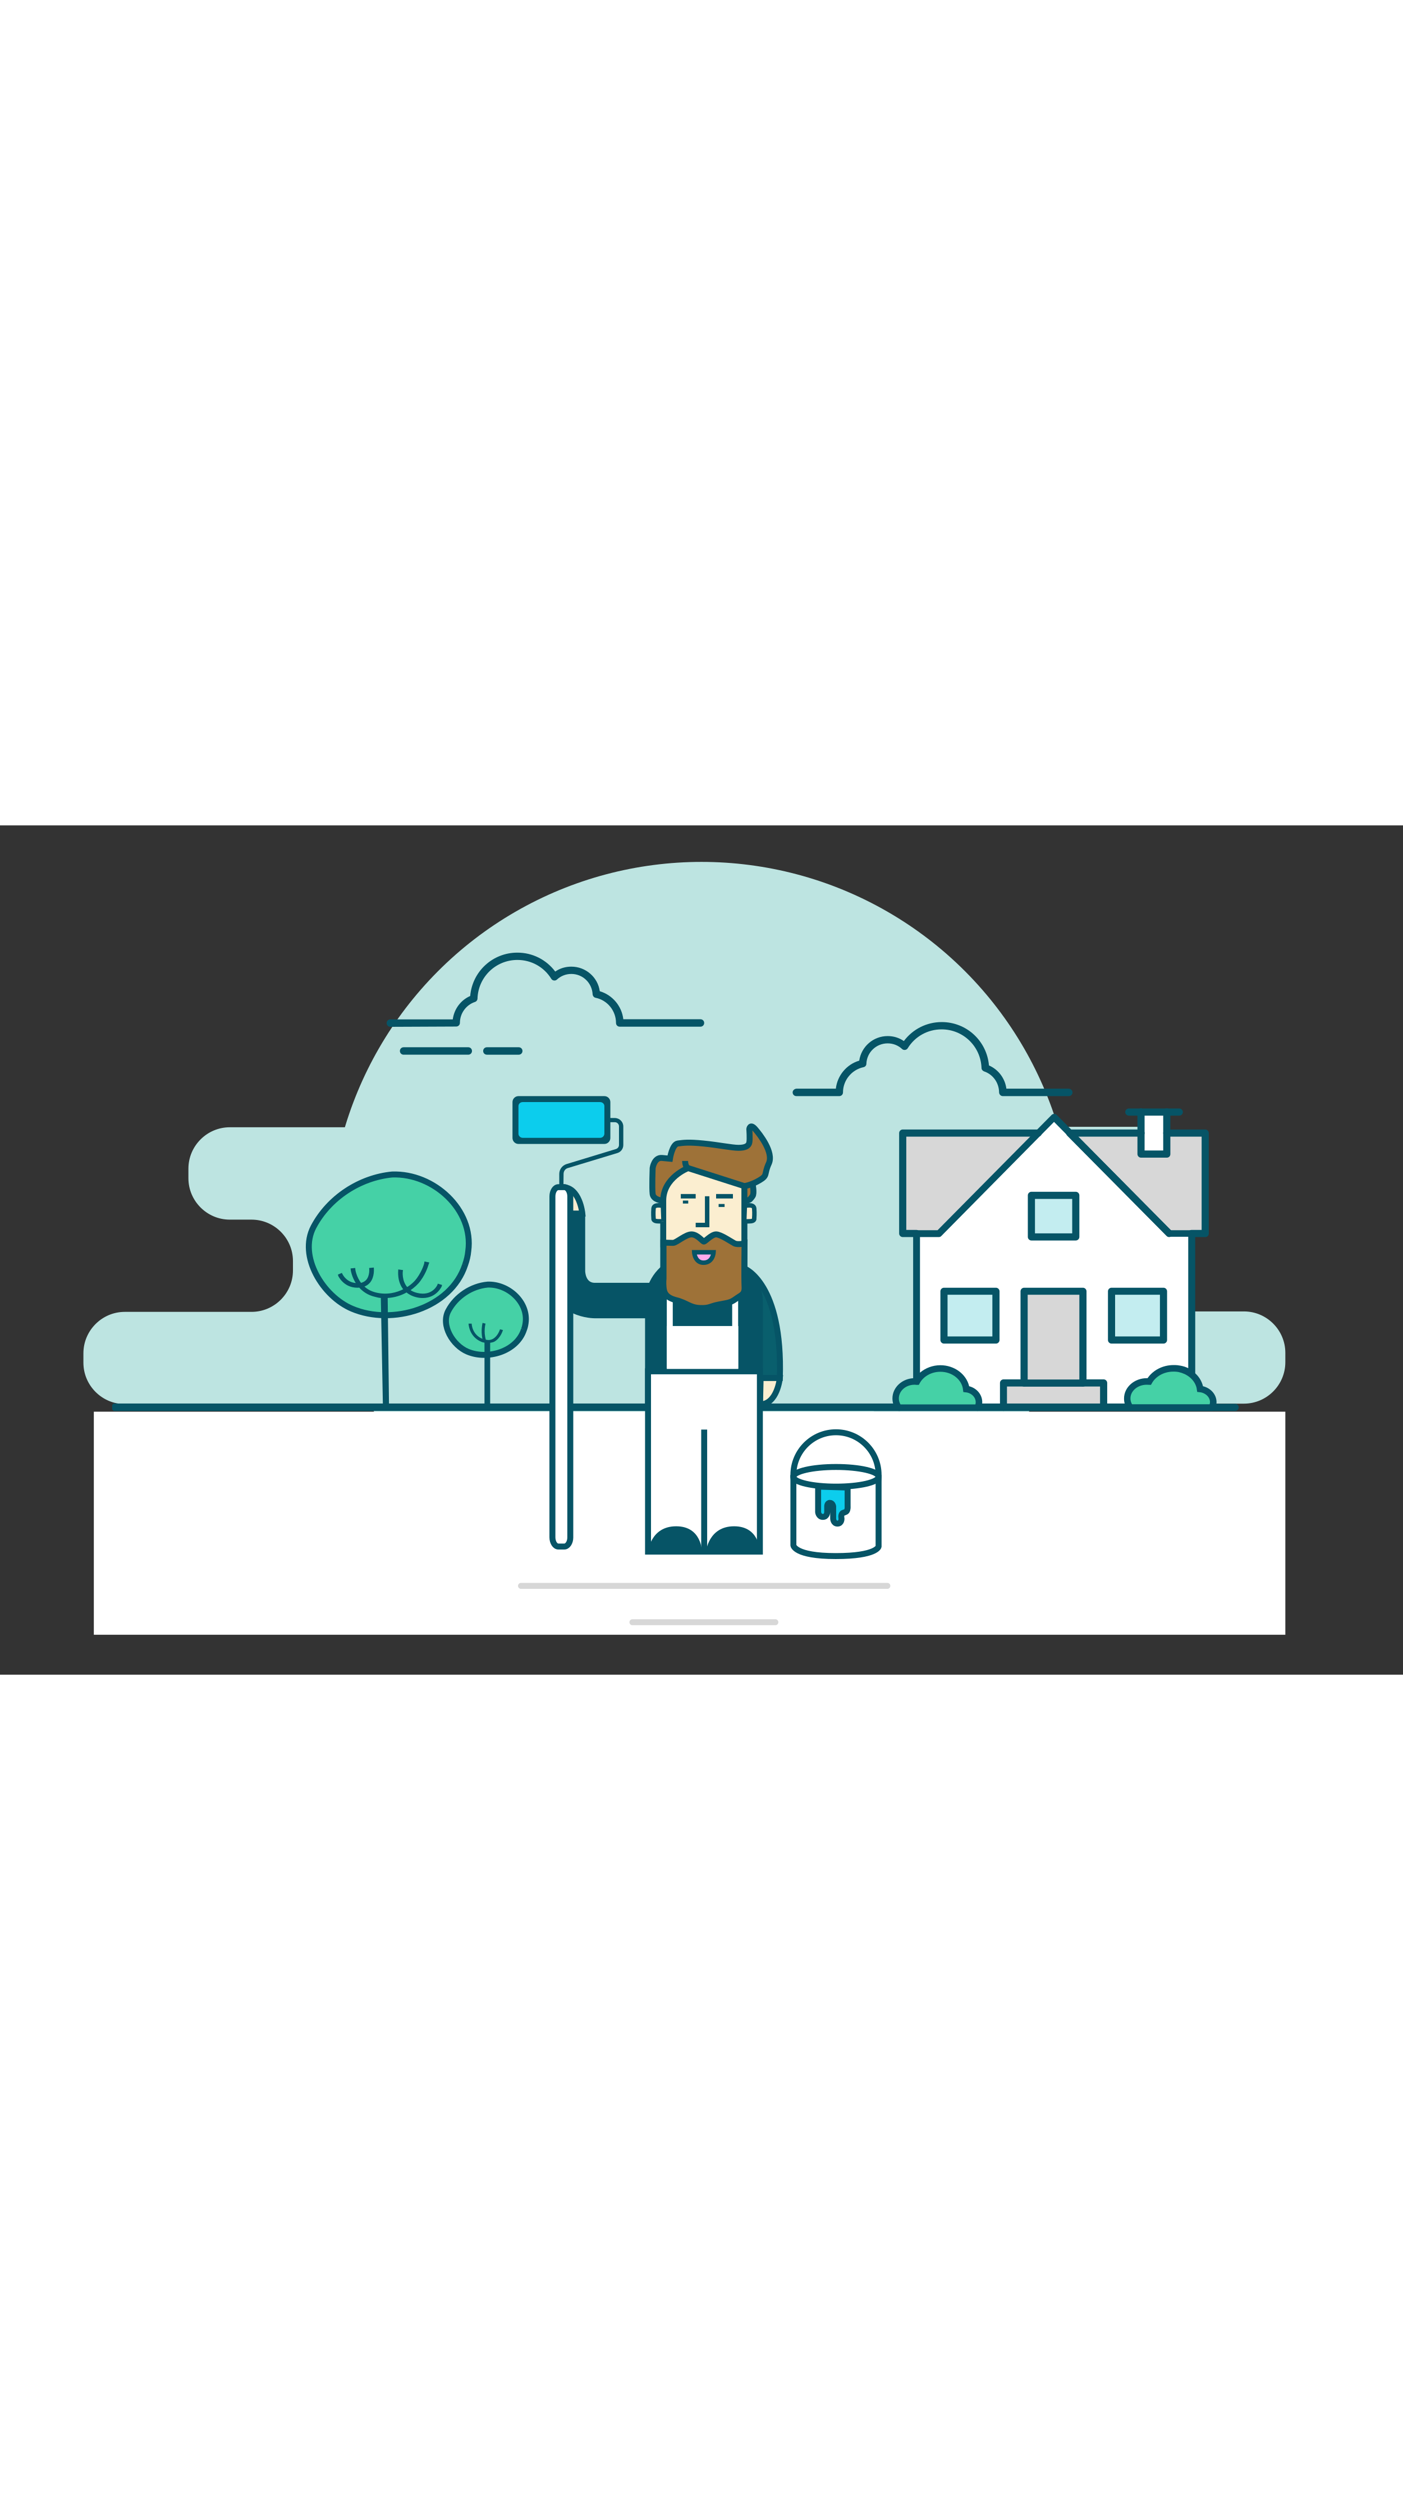 <svg id="illustration" class="anim hidden visible" x="0px" y="0px" width="320px" viewBox="0 0 942 570" version="1.1" xmlns="http://www.w3.org/2000/svg" xmlns:xlink="http://www.w3.org/1999/xlink"><rect x="0" y="0" width="942" height="570" fill="#333333" stroke="none"/><style>.f0{fill:none}.f1{fill:#BDE4E1}.f2{fill:#095F6D}.f3{fill:#065466}.f4{fill:#45D1A6}.f5{fill:#9E7238}.f6{fill:#FBEED0}.f7{fill:#FFABEB}.f8{fill:#FFF}.f9{fill:#D7D7D7}.f10{fill:#C3EDF0}.f11{fill:#0CCDED}.s0{stroke:none}.s1,.s2{stroke-miterlimit:10}.s1{stroke:#065466}.s2{stroke:#FFF}.s_w1{stroke-width:1}.s_w2{stroke-width:2}.s_w3{stroke-width:3}.s_w4{stroke-width:4}.s_w5{stroke-width:5}</style><g class="f1"><path d="M451.7,388.4c15.3,0,27.8-12.5,27.8-27.8v-6.3c0-15.3-12.5-27.8-27.8-27.8H336.2c-15.3,0-27.8-12.5-27.8-27.8v-6.3c0-15.3,12.5-27.8,27.8-27.8h186c15.3,0,27.8-12.5,27.8-27.8v-6.4c0-15.3-12.5-27.8-27.8-27.8H154.3c-15.3,0-27.8,12.5-27.8,27.8v6.4c0,15.3,12.5,27.8,27.8,27.8h14.6c15.3,0,27.8,12.5,27.8,27.8v6.3c0,15.3-12.5,27.8-27.8,27.8H83.8C68.5,326.5,56,339,56,354.3v6.3c0,15.3,12.5,27.8,27.8,27.8L451.7,388.4L451.7,388.4z M457.2,388.3h75.4H770c15.3,0,27.8-12.5,27.8-27.8v-6.3c0-15.3-12.5-27.8-27.8-27.8H598.5c15.3,0,27.8-12.5,27.8-27.8v-6.3c0-15.3-12.5-27.8-27.8-27.8H482.9c-15.3,0-152,0.1-167.3,0.1h-85.1c-15.3,0-27.8,12.5-27.8,27.8v6.3c0,15.3,12.5,27.8,27.8,27.8C230.5,326.5,472.5,388.3,457.2,388.3z M835.2,388.1c15.3,0,27.8-12.5,27.8-27.8V354c0-15.3-12.5-27.8-27.8-27.8h-85.1c-15.3,0-27.8-12.5-27.8-27.8v-6.3c0-15.3,12.5-27.8,27.8-27.8h14.6c15.3,0,27.8-12.5,27.8-27.8v-6.4c0-15.3-12.5-27.8-27.8-27.8H396.8c-15.3,0-27.8,12.5-27.8,27.8v6.4c0,15.3,12.5,27.8,27.8,27.8h186c15.3,0,27.8,12.5,27.8,27.8v6.3c0,15.3-12.5,27.8-27.8,27.8H467.3c-15.3,0-27.8,12.5-27.8,27.8v6.3c0,15.3,12.5,27.8,27.8,27.8L835.2,388.1L835.2,388.1z"></path><circle cx="471" cy="274.5" r="250"></circle></g><rect class="f8" x="63" y="393.5" width="800" height="149.7"></rect><g class="f9"><path d="M595.8,512.4h-246c-1.1,0-2-0.9-2-2l0,0c0-1.1,0.9-2,2-2h246c1.1,0,2,0.9,2,2l0,0C597.8,511.5,596.9,512.4,595.8,512.4z"></path><path d="M520.6,536.8h-96c-1.1,0-2-0.9-2-2l0,0c0-1.1,0.9-2,2-2h96c1.1,0,2,0.9,2,2l0,0C522.6,535.9,521.7,536.8,520.6,536.8z"></path></g><g class="f3"><path d="M314.4,153.9H271c-1.4,0-2.5-1.1-2.5-2.5s1.1-2.5,2.5-2.5h43.4c1.4,0,2.5,1.1,2.5,2.5C316.9,152.8,315.8,153.9,314.4,153.9z"></path><path d="M337.6,148.9h10.7c1.4,0,2.5,1.1,2.5,2.5s-1.1,2.5-2.5,2.5h-21.4c-1.4,0-2.5-1.1-2.5-2.5s1.1-2.5,2.5-2.5H337.6"></path><path d="M262.1,135.2c-1.4,0-2.5-1.1-2.5-2.5s1.1-2.5,2.5-2.5H304c0.9-6.9,5.3-12.9,11.7-15.7c1.4-16.4,15-29.1,31.7-29.1c10.1,0,19.4,4.7,25.4,12.7c3.2-2.2,6.9-3.3,10.8-3.3c9.7,0,17.8,7.1,19.1,16.5c8.5,2.5,14.8,10,15.8,18.8h51.8c1.4,0,2.5,1.1,2.5,2.5s-1.1,2.5-2.5,2.5h-54.2c-1.4,0-2.5-1.1-2.5-2.5c0-8.2-5.8-15.3-13.7-16.9c-1.1-0.2-1.9-1.2-2-2.3c-0.4-7.7-6.6-13.7-14.3-13.7c-3.6,0-7,1.3-9.7,3.8c-0.5,0.5-1.3,0.7-2,0.6s-1.4-0.5-1.8-1.2c-4.9-7.9-13.4-12.6-22.7-12.6c-14.5,0-26.3,11.4-26.8,25.9c0,1-0.7,2-1.7,2.3c-6,2-10.1,7.7-10.1,14c0,1.4-1.1,2.5-2.5,2.5L262.1,135.2L262.1,135.2z"></path><path d="M717.6,181.7c1.5,0,2.6-1.2,2.5-2.7c-0.1-1.3-1.3-2.3-2.7-2.3h-41.7l0,0c-0.9-6.9-5.3-12.8-11.7-15.6l0,0c-1.4-16.4-15-29.1-31.7-29.1c-10.1,0-19.4,4.7-25.4,12.7c0,0,0,0-0.1,0c-3.2-2.2-6.9-3.3-10.8-3.3c-9.7,0-17.7,7.1-19.1,16.5l0,0c-8.5,2.5-14.7,10-15.7,18.8l0,0h-26.3c-1.3,0-2.6,1-2.7,2.3c-0.1,1.5,1,2.7,2.5,2.7h28.8c1.4,0,2.5-1.1,2.5-2.5c0-8.1,5.8-15.2,13.7-16.9c1.1-0.2,2-1.1,2-2.3c0.3-7.7,6.6-13.7,14.3-13.7c3.6,0,7,1.3,9.7,3.8c0.5,0.5,1.3,0.7,2,0.6s1.4-0.5,1.8-1.2c4.9-7.9,13.4-12.6,22.7-12.6c14.5,0,26.3,11.4,26.8,25.9c0,1,0.7,1.9,1.7,2.3c6,2,10,7.6,10.1,14c0,1.4,1.1,2.6,2.5,2.6H717.6L717.6,181.7z"></path></g><g class="s0"><g class="f8"><path d="M769.9,373.5c-7.1,0-12.9,5-12.9,11.2c0,2.2,0.7,4.3,2,6h-18v-16.4h-13.9v-61.6h-39.5v61.6h-13.8v16.4h-17.5c0.5-1.1,0.8-2.3,0.8-3.5c0-4.4-3.7-8.1-8.5-8.6c-1-7.8-8.3-13.8-17.2-13.8c-6.9,0-12.9,3.6-15.7,8.9c-0.1,0-0.3,0-0.4,0v-99.6h15l66.8-67.4l10.6-10.7l77.3,78.1l0,0h15V369c-1-0.8-2.1-1.5-3.3-2.1c-0.2-0.1-0.5-0.2-0.7-0.3c-0.5-0.2-1-0.4-1.5-0.6c-0.2-0.1-0.4-0.1-0.6-0.2c-1.2-0.4-2.4-0.6-3.7-0.8c-0.5-0.1-0.9-0.1-1.4-0.1c-0.3,0-0.6,0-0.9,0c-7.2,0-13.3,3.6-16.2,8.9C771.1,373.5,770.5,373.5,769.9,373.5z M781.2,345.4v-32.7h-34.9v32.7H781.2z M722.3,276.2v-27.9h-29.8v27.9H722.3z M668.7,345.4v-32.7h-34.9v32.7H668.7z"></path><polygon points="783.4,206.5 783.4,220.6 766.1,220.6 766.1,206.5 766.1,192.4 783.4,192.4"></polygon></g><g class="f10"><rect x="746.3" y="312.6" width="34.9" height="32.7"></rect><rect x="633.8" y="312.6" width="34.9" height="32.7"></rect><rect x="692.5" y="248.2" width="29.8" height="27.9"></rect></g><g class="f9"><polygon points="697.1,206.5 630.3,273.9 615.3,273.9 606.1,273.9 606.1,206.5"></polygon><polygon points="809.2,206.5 809.2,273.9 800,273.9 785,273.9 718.2,206.5 766.1,206.5 766.1,220.6 783.4,220.6 783.4,206.5"></polygon><rect x="687.6" y="312.6" width="39.5" height="61.6"></rect><polygon points="741,374.3 741,390.6 673.8,390.6 673.8,374.3 687.6,374.3 727.1,374.3"></polygon></g><g class="f3"><path d="M615.3,276.3h-9.2c-1.3,0-2.4-1.1-2.4-2.4v-67.4c0-1.3,1.1-2.4,2.4-2.4h91c1.3,0,2.4,1.1,2.4,2.4c0,1.3-1.1,2.4-2.4,2.4h-88.6v62.6h6.8c1.3,0,2.4,1.1,2.4,2.4S616.6,276.3,615.3,276.3z"></path><path d="M809.2,276.3H800c-1.3,0-2.4-1.1-2.4-2.4s1.1-2.4,2.4-2.4h6.8v-62.6h-23.4c-1.3,0-2.4-1.1-2.4-2.4c0-1.3,1.1-2.4,2.4-2.4h25.8c1.3,0,2.4,1.1,2.4,2.4v67.4C811.6,275.3,810.6,276.3,809.2,276.3z"></path><path d="M785,276.3c-0.6,0-1.2-0.2-1.7-0.7l-66.8-67.4c-0.7-0.7-0.9-1.7-0.5-2.6c0.4-0.9,1.2-1.5,2.2-1.5h47.9c1.3,0,2.4,1.1,2.4,2.4c0,1.3-1.1,2.4-2.4,2.4H724l62.7,63.3c0.9,0.9,0.9,2.5,0,3.4C786.2,276.1,785.6,276.3,785,276.3z"></path><path d="M673.8,393c-1.3,0-2.4-1.1-2.4-2.4v-16.4c0-1.3,1.1-2.4,2.4-2.4h13.8c1.3,0,2.4,1.1,2.4,2.4s-1.1,2.4-2.4,2.4h-11.5v14C676.2,391.9,675.1,393,673.8,393z"></path><path d="M741,393c-1.3,0-2.4-1.1-2.4-2.4v-14h-11.5c-1.3,0-2.4-1.1-2.4-2.4s1.1-2.4,2.4-2.4H741c1.3,0,2.4,1.1,2.4,2.4v16.4C743.4,391.9,742.3,393,741,393z"></path><path d="M727.1,376.7h-39.5c-1.3,0-2.4-1.1-2.4-2.4v-61.6c0-1.3,1.1-2.4,2.4-2.4h39.5c1.3,0,2.4,1.1,2.4,2.4v61.6C729.5,375.6,728.5,376.7,727.1,376.7z M690,371.9h34.7V315H690V371.9z"></path><path d="M668.7,347.8h-34.9c-1.3,0-2.4-1.1-2.4-2.4v-32.7c0-1.3,1.1-2.4,2.4-2.4h34.9c1.3,0,2.4,1.1,2.4,2.4v32.7C671.1,346.7,670,347.8,668.7,347.8z M636.2,343h30.1v-28h-30.1V343z"></path><path d="M781.2,347.8h-34.9c-1.3,0-2.4-1.1-2.4-2.4v-32.7c0-1.3,1.1-2.4,2.4-2.4h34.9c1.3,0,2.4,1.1,2.4,2.4v32.7C783.6,346.7,782.5,347.8,781.2,347.8z M748.7,343h30.1v-28h-30.1V343z"></path><path d="M722.3,278.6h-29.8c-1.3,0-2.4-1.1-2.4-2.4v-27.9c0-1.3,1.1-2.4,2.4-2.4h29.8c1.3,0,2.4,1.1,2.4,2.4v27.9C724.7,277.5,723.6,278.6,722.3,278.6z M694.9,273.8h25v-23.1h-25V273.8z"></path><path d="M783.4,223h-17.3c-1.3,0-2.4-1.1-2.4-2.4v-28.3c0-1.3,1.1-2.4,2.4-2.4c1.3,0,2.4,1.1,2.4,2.4v25.9H781v-25.9c0-1.3,1.1-2.4,2.4-2.4c1.3,0,2.4,1.1,2.4,2.4v28.3C785.8,222,784.8,223,783.4,223z"></path><path d="M791.8,194.8h-33.9c-1.3,0-2.4-1.1-2.4-2.4c0-1.3,1.1-2.4,2.4-2.4h33.9c1.3,0,2.4,1.1,2.4,2.4S793.1,194.8,791.8,194.8z"></path><path d="M829.3,393h-15.7c-1.3,0-2.4-1.1-2.4-2.4s1.1-2.4,2.4-2.4h15.7c1.3,0,2.4,1.1,2.4,2.4S830.6,393,829.3,393z"></path><path d="M604,393h-17c-1.3,0-2.4-1.1-2.4-2.4s1.1-2.4,2.4-2.4h17c1.3,0,2.4,1.1,2.4,2.4S605.3,393,604,393z"></path><path d="M656.3,393h-52.8c-0.8,0-1.5-0.4-1.9-1c-1.6-2.2-2.4-4.8-2.4-7.4c0-7.5,6.7-13.6,14.9-13.6c0.5,0,1.1,0,1.6,0.1h0.3c1.3,0.1,2.3,1.3,2.2,2.6c-0.1,1.3-1.3,2.3-2.6,2.1h-0.3c-0.4-0.1-0.8-0.1-1.1-0.1c-5.6,0-10.1,3.9-10.1,8.8c0,1.2,0.3,2.5,0.9,3.6h51.4c1.3,0,2.4,1.1,2.4,2.4C658.7,391.9,657.6,393,656.3,393z"></path><path d="M813.6,393H759c-1.3,0-2.4-1.1-2.4-2.4s1.1-2.4,2.4-2.4h52.9c0.1-0.4,0.1-0.7,0.1-1.1c0-3.1-2.9-5.8-6.6-6.2c-1.1-0.1-2-1-2.1-2.1c-0.4-3.1-2.1-6-4.8-8.1c-1-0.8-1.2-2.3-0.4-3.4c0.8-1,2.3-1.2,3.4-0.4c3.2,2.5,5.3,5.8,6.2,9.5c5.3,1.3,9.1,5.6,9.1,10.7c0,1.6-0.4,3.1-1.1,4.6C815.3,392.5,814.5,393,813.6,393z"></path><path d="M759,393H656.3c-0.8,0-1.6-0.4-2-1.1s-0.5-1.6-0.1-2.3c0.4-0.8,0.6-1.6,0.6-2.4c0-3.1-2.7-5.8-6.3-6.2c-1.1-0.1-2-1-2.1-2.1c-0.8-6.7-7.2-11.7-14.9-11.7c-5.8,0-11.1,3-13.6,7.6c-0.5,0.9-1.4,1.4-2.3,1.3c-0.2,0-0.3,0-0.4,0c-1.2-0.1-2.1-1.2-2.1-2.4v-99.6c0-1.3,1.1-2.4,2.4-2.4h14l76.6-77.4c0.9-0.9,2.5-0.9,3.4,0l76.6,77.4h14c1.3,0,2.4,1.1,2.4,2.4V369c0,0.9-0.5,1.8-1.4,2.2c-0.8,0.4-1.8,0.3-2.5-0.3c-0.9-0.7-1.8-1.3-2.9-1.8c-0.2-0.1-0.4-0.2-0.6-0.3c-0.5-0.2-0.9-0.4-1.3-0.5l-0.6-0.2c-1-0.3-2.1-0.5-3.2-0.7c-0.4,0-0.8-0.1-1.2-0.1H788c-6,0-11.5,3-14.1,7.6c-0.5,0.9-1.4,1.3-2.4,1.2c-0.4-0.1-1-0.1-1.5-0.1c-5.8,0-10.5,3.9-10.5,8.8c0,1.6,0.5,3.2,1.5,4.6c0.5,0.7,0.6,1.7,0.2,2.5C760.8,392.5,760,393,759,393z M659.4,388.2h95.8c-0.4-1.2-0.5-2.4-0.5-3.6c0-7.5,6.9-13.6,15.3-13.6c0.2,0,0.3,0,0.5,0c3.7-5.4,10.2-8.8,17.5-8.8h0.9h0.1c0.5,0,1,0.1,1.6,0.1c1.4,0.2,2.8,0.4,4.1,0.8l0.7,0.2c0.7,0.2,1.2,0.5,1.8,0.7c0.2,0.1,0.4,0.2,0.6,0.3v-88.2H785c-0.6,0-1.3-0.3-1.7-0.7L707.7,199L632,275.6c-0.4,0.5-1.1,0.7-1.7,0.7h-12.6v91c3.6-3.1,8.5-5,13.7-5c9.4,0,17.4,6,19.3,14.1c5.1,1.3,8.8,5.6,8.8,10.7C659.5,387.5,659.5,387.9,659.4,388.2z"></path><path d="M813.8,393h-737c-0.8,0-1.5-0.7-1.5-1.5v-2c0-0.8,0.7-1.5,1.5-1.5h737c0.8,0,1.5,0.7,1.5,1.5v2C815.3,392.3,814.7,393,813.8,393z"></path></g></g><g class="f4 s1 s_w4"><path d="M312.3,294.9c-9.6,29.5-49,40.9-75.9,29.5c-19.7-8.3-36.2-35.2-25.9-54.9c10.4-19.7,31.1-33.1,52.8-35.2c28-1,54.9,23.8,51.1,51.4C314.1,288.8,313.4,291.8,312.3,294.9"></path><path d="M351.8,338.4c-4.8,14.8-24.5,20.5-37.9,14.8c-9.8-4.1-18.1-17.6-12.9-27.4s15.5-16.6,26.4-17.6c14-0.5,27.4,11.9,25.5,25.7C352.7,335.4,352.4,336.9,351.8,338.4"></path><path d="M631.4,364.7c8.9,0,16.3,6,17.2,13.8c4.8,0.5,8.5,4.2,8.5,8.6c0,1.2-0.3,2.4-0.8,3.5h-52.8c-1.2-1.7-2-3.8-2-6c0-6.2,5.6-11.2,12.5-11.2c0.4,0,0.9,0,1.3,0.1l0,0c0.1,0,0.3,0,0.4,0C618.5,368.3,624.5,364.7,631.4,364.7z"></path><path d="M757,384.6c0-6.2,5.8-11.2,12.9-11.2c0.6,0,1.2,0.1,1.7,0.1c2.9-5.2,9-8.9,16.2-8.9c0.3,0,0.6,0,0.9,0c0.5,0,0.9,0.1,1.4,0.1c1.3,0.1,2.5,0.4,3.7,0.8c0.2,0.1,0.4,0.1,0.6,0.2c0.5,0.2,1,0.4,1.5,0.6c0.2,0.1,0.5,0.2,0.7,0.3c1.2,0.6,2.3,1.3,3.3,2.1c3.1,2.5,5.2,5.9,5.7,9.7c4.9,0.5,8.8,4.2,8.8,8.6c0,1.2-0.3,2.4-0.9,3.5H759C757.8,388.9,757,386.8,757,384.6z"></path></g><g class="f3 s1 s_w1"><path d="M294.3,308.2c-0.1,0.4-3.6,8.6-14.2,6.1c-2.2-0.5-3.9-1.3-5.3-2.4c3.1-2,5.6-4.4,7.1-6.5c4.4-6,5.5-11.5,5.6-11.7l-2-0.4c0,0.1-1.1,5.2-5.2,10.9c-1.5,2.1-3.9,4.4-7,6.3c-4.2-4.6-3.4-11.2-3.3-11.6l-2.1-0.3c0,0.1-1,7.6,3.6,12.9c-5.2,2.7-11.8,4.3-19.2,2.5c-3.7-0.9-6.5-2.6-8.5-4.7c1.7-0.5,3.2-1.5,4.3-2.8c3-3.7,2.4-9,2.4-9.2l-2.1,0.2c0,0,0.5,4.7-2,7.7c-1,1.2-2.4,2-4.2,2.4c-3.5-4.5-4.2-9.6-4.2-10l-2.1,0.2c0,0.1,0.6,5.1,3.9,9.9c-7.6-0.1-10.4-6.5-10.5-6.7l-1.9,0.8c0,0.1,3.4,8,12.6,8c0.4,0,0.8,0,1.3-0.1h0.1c2.4,2.7,5.7,5.1,10.4,6.2c2,0.5,2.5,0.7,4.4,0.8l1.4,73.3l3.1,0.4l-0.9-73.7c5-0.2,9.5-1.7,13.2-3.8c1.7,1.4,3.8,2.6,6.7,3.3c1.5,0.4,2.9,0.5,4.2,0.5c9.1,0,12.4-7.8,12.4-7.9L294.3,308.2z"></path><g class="s0"><path d="M337.7,338.7l-2-0.5c0,0-1.3,4.5-4.7,6.4c-1.4,0.8-3,1-4.8,0.6c-1.6-5.5-0.3-10.5-0.2-10.8l-2-0.5c0,0.1-1.3,5-0.1,10.7c-7-2.9-7.2-9.9-7.2-10.2h-2.1c0,0.1,0.2,8.7,8.6,12.2c0.4,0.2,0.8,0.3,1.2,0.4h0.1l2.4,0.5c0,0,3.5-0.2,5-1C336.2,344.1,337.6,338.9,337.7,338.7z"></path><rect x="325.3" y="346.1" width="3.8" height="45.6"></rect></g></g><g class="s1 s_w4"><path class="f2" d="M500,297.5c0,0,25.6,9.9,23.6,73.4h-12.9l-8.3-12.5L500,297.5z"></path><path class="f3" d="M480.2,290h-15.1c-12.6,0-23.5,7.9-27.9,19c-10.2,0-31.4,0-37.8,0c-8.5,0-8.5-9.9-8.5-9.9v-35.6h-19.5c0,0,0,12.2,0,38.8s27.8,26.5,27.8,26.5h35.9v59.5l75.1,0.5V320C510.2,303.5,496.7,290,480.2,290z"></path><g class="f5"><path d="M505.3,240.5c0,0,1.3,6.5,0,8.3s-1.9,2.7-3.6,2.9c-1.8,0.2-6.8,0-6.8,0l-0.8-14.1l8.7-0.7L505.3,240.5z"></path><path d="M507,203.8c-3.4-3.9-3.9,0-3.9,0s0.5,6.7,0,9.1c-0.5,2.4-2.9,3.5-7.3,3.5c-4.3,0-13.5-1.9-23.6-2.9s-13.2-0.5-17.1,0c-3.8,0.5-5.3,10.2-5.3,10.2s0,0-5.3-0.5s-6.3,6.8-6.3,6.8s-0.5,13.5,0,17.4s6.3,4.4,6.3,4.4l55.2-9.7c0,0,4.4-0.5,10.2-3.9s2.9-3.9,6.3-11.3C519.6,219.5,510.4,207.7,507,203.8z"></path><path class="f0" d="M460,225.2c0,3,1.4,5.4,3,5.4"></path></g><g class="f6"><path d="M462,230c0,0-16.7,6.3-16.7,21.8s0,56.7,0,56.7l54.5,1v-67.4L462,230z"></path><path d="M391,260.5c0,0-1.7-17.7-13.3-17.7l0.4,17.7H391z"></path><path d="M523.6,370.9c0,0-1.7,17.7-13.3,17.7l0.4-17.7H523.6z"></path><g class="s_w3"><path d="M445.1,255.4c0,0-6-1.6-6.3,1.7c-0.3,3.3,0,6.7,0,6.7s-0.5,1.9,3.1,1.9s3.6,0.1,3.6,0.1L445.1,255.4z"></path><path d="M500.1,255.4c0,0,6-1.6,6.3,1.7c0.3,3.3,0,6.7,0,6.7s0.5,1.9-3.1,1.9c-3.6,0.1-3.6,0.1-3.6,0.1L500.1,255.4z"></path></g></g><g class="f0 s_w3"><line x1="480.8" y1="248.9" x2="492.1" y2="248.9"></line><line x1="467.1" y1="248.9" x2="457.1" y2="248.9"></line><line x1="474.8" y1="248.9" x2="474.8" y2="269.7"></line><line x1="467.1" y1="268.2" x2="475.8" y2="268.2"></line><g class="s_w2"><line x1="482.5" y1="255.1" x2="486.5" y2="255.1"></line><line x1="458.5" y1="252.8" x2="462.1" y2="252.8"></line></g></g><g class="f0 s2"><line x1="449.7" y1="368.2" x2="449.7" y2="316.4"></line><line x1="493.6" y1="365.9" x2="493.6" y2="315.5"></line></g><g class="f8"><rect x="435.1" y="366.4" width="75.1" height="121"></rect><rect class="s0" x="447.7" y="336" width="48" height="28.8"></rect></g><g class="f3 s0"><rect x="470.8" y="405.5" width="4" height="82"></rect><path d="M435.1,487.5c0,0,1.6-17.1,18.9-17.1s17.3,17.1,17.3,17.1H435.1z"></path><path d="M474,487.5c0,0,1.6-17.1,18.9-17.1s17.3,17.1,17.3,17.1H474z"></path></g><path class="f5" d="M499.9,309.5c-0.3-5.5,0-29,0-29s-4.4,1.2-6.8,0c-2.3-1.2-9.2-6-12.3-6s-7.3,4.8-8.2,4.8s-4.2-4.7-8.2-4.8s-10.3,5.7-12.5,5.7s-6.5-0.2-6.5-0.2v1.2h0.1v23c0,0-0.3,2.5,0,5.7s1,6.8,8.3,8.7c7.3,1.8,9.3,5,16,5.3s6.8-1.2,12.7-2.3c5.8-1.2,7.7-1,11.5-3.8S500.2,315,499.9,309.5z"></path><path class="f7 s_w3" d="M466.1,286.5h13c0,0-0.3,6.8-6.5,7C466.5,293.7,466.1,286.5,466.1,286.5z"></path></g><g class="s0"><g class="f3"><path d="M348.1,211.8c-1.1,0-2-0.9-2-2v-24.1c0-1.1,0.9-2,2-2h57.7c1.1,0,2,0.9,2,2v24.1c0,1.1-0.9,2-2,2H348.1z"></path>--&gt;<path d="M405.8,185.7v24.1h-57.7v-24.1H405.8 M405.8,181.7h-57.7c-2.2,0-4,1.8-4,4v24.1c0,2.2,1.8,4,4,4h57.7c2.2,0,4-1.8,4-4v-24.1C409.8,183.5,408,181.7,405.8,181.7L405.8,181.7z"></path><path d="M378.3,242.8h-2.8v-8.9c0-3,2-5.7,4.9-6.6l33.2-10.1c1.2-0.4,2-1.5,2-2.7V202c0-1.6-1.3-2.8-2.8-2.8h-4.3v-2.8h4.3c3.1,0,5.7,2.5,5.7,5.7v12.4c0,2.5-1.6,4.7-4,5.4L381.2,230c-1.7,0.5-2.8,2.1-2.8,3.9L378.3,242.8L378.3,242.8z"></path></g><path class="f11" d="M402.9,209.7H351c-1.6,0-2.9-1.3-2.9-2.7v-18.6c0-1.5,1.2-2.7,2.9-2.7h51.9c1.6,0,2.9,1.2,2.9,2.7V207C405.7,208.5,404.5,209.7,402.9,209.7z"></path></g><g class="f8 s1 s_w4"><path d="M378.9,484h-4c-2.2,0-4-2.8-4-6.2V249c0-3.4,1.8-6.2,4-6.2h4c2.2,0,4,2.8,4,6.2v229C382.9,481.2,381.1,484,378.9,484z"></path></g><g class="f0 s1 s_w4"><circle cx="561.3" cy="435.9" r="28.6"></circle><g class="f8"><path d="M532.7,437.9v45.3c0,0,0.7,7.2,28.4,7.2s28.8-6.4,28.8-6.4v-46.1H532.7z"></path><ellipse cx="561.3" cy="437.2" rx="28.6" ry="6.6"></ellipse></g><path class="f11" d="M549.3,443.8v17.1c0,0,0.3,3.2,3.2,3.2s2.9-3.2,2.9-3.2v-3.8c0,0-0.1-2.4,1.8-2.4c1.9,0,2.2,2.4,2.2,2.4v8.2c0,0,0.1,3.3,2.9,3.3s2.7-3.3,2.7-3.3s-0.6-2.4,0.6-3.6c0.5-0.5,2.2-0.6,2.9-1.5c0.8-1.2,0.6-3.2,0.6-3.2v-12.6L549.3,443.8z"></path></g></svg>